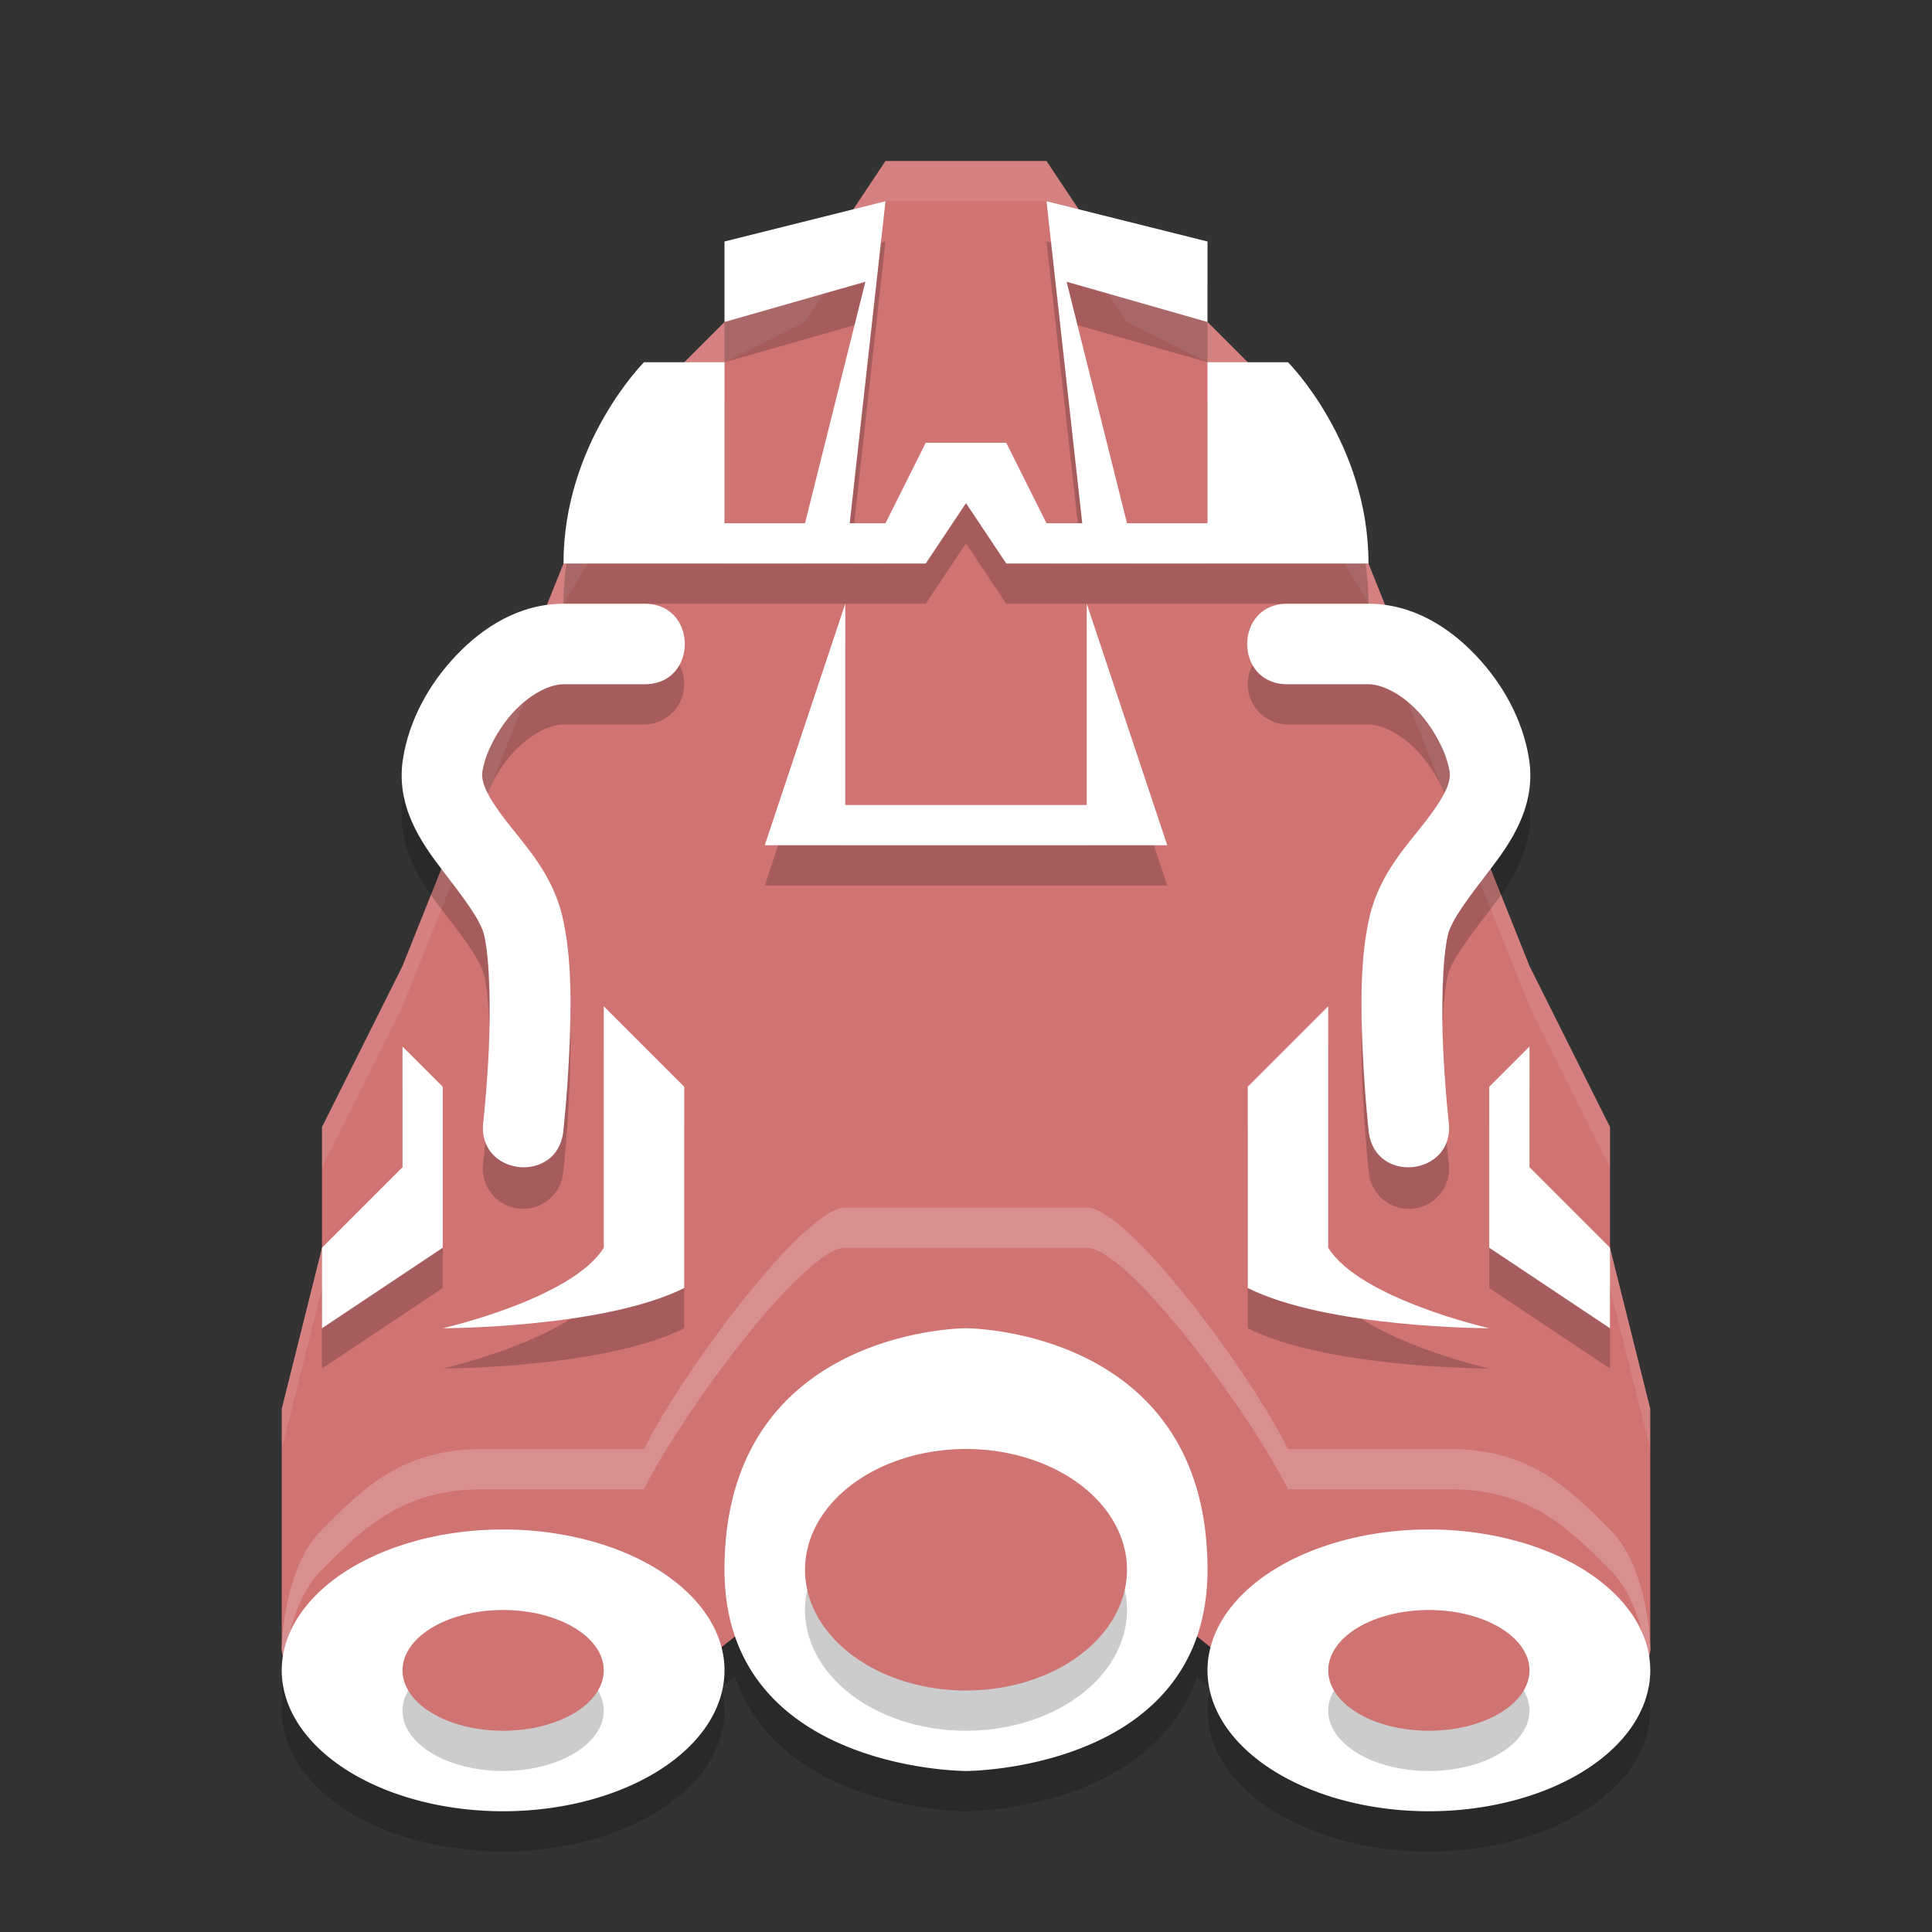 <?xml version="1.0" encoding="UTF-8" standalone="no"?>
<svg
   xmlns:dc="http://purl.org/dc/elements/1.1/"
   xmlns:cc="http://creativecommons.org/ns#"
   xmlns:rdf="http://www.w3.org/1999/02/22-rdf-syntax-ns#"
   xmlns:svg="http://www.w3.org/2000/svg"
   xmlns="http://www.w3.org/2000/svg"
   xmlns:sodipodi="http://sodipodi.sourceforge.net/DTD/sodipodi-0.dtd"
   xmlns:inkscape="http://www.inkscape.org/namespaces/inkscape"
   width="48"
   height="48"
   version="1.1"
   id="svg24"
   sodipodi:docname="audiosurf-2.svg"
   inkscape:version="0.92.5 (2060ec1f9f, 2020-04-08)">
  <rect width="100%" height="100%" fill="#333333" stroke="none"/>
  <defs
     id="defs28" />
  <sodipodi:namedview
     pagecolor="#ffffff"
     bordercolor="#d98c8c"
     borderopacity="1"
     objecttolerance="10"
     gridtolerance="10"
     guidetolerance="10"
     inkscape:pageopacity="0"
     inkscape:pageshadow="2"
     inkscape:window-width="783"
     inkscape:window-height="480"
     id="namedview26"
     showgrid="false"
     inkscape:zoom="6.9532167"
     inkscape:cx="26.746919"
     inkscape:cy="20.524287"
     inkscape:window-x="0"
     inkscape:window-y="28"
     inkscape:window-maximized="0"
     inkscape:current-layer="svg24" />
  <path
     d="m22 4-2 3-2 1-1 1-3 5-4 10-2 4v3l-1 4v6l8-1 9-8 9 8 8 1v-6l-1-4v-3l-2-4-4-10-3-5-1-1-2-1-2-3z"
     style="fill:#d07373;fill-opacity:1"
     id="path2" />
  <path
     d="m22 4-2 3-2 1-1 1-3 5-4 10-2 4v1l2-4 4-10 3-5 1-1 2-1 2-3h4l2 3 2 1 1 1 3 5 4 10 2 4v-1l-2-4-4-10-3-5-1-1-2-1-2-3zm-14 27-1 4v1l1-4zm32 0v1l1 4v-1z"
     style="fill:#ffffff;opacity:.1"
     id="path4" />
  <path
     d="m21 31c-1 0-4 4-5 6h-4c-2 0-2.946 0.946-4 2-1 1-1 3-1 3s0.009 0.062 0.033 0.146a5.5 3.5 0 0 0-0.033 0.354 5.5 3.5 0 0 0 5.5 3.5 5.5 3.5 0 0 0 5.5-3.5 5.5 3.5 0 0 0-0.08-0.572c0.129-0.1 0.229-0.186 0.338-0.275 1.149 3.348 5.742 3.348 5.742 3.348s4.593 2.01e-4 5.742-3.348c0.107 0.089 0.207 0.173 0.334 0.271a5.5 3.5 0 0 0-0.076 0.576 5.5 3.5 0 0 0 5.5 3.5 5.5 3.5 0 0 0 5.5-3.5 5.5 3.5 0 0 0-0.031-0.363c0.022-0.08 0.031-0.137 0.031-0.137s0-2-1-3c-1.054-1.054-2-2-4-2h-4c-1-2-4-6-5-6h-3z"
     style="opacity:.2"
     id="path6" />
  <path
     d="m21 30c-1 0-4 4-5 6h-4c-2 0-2.946 0.946-4 2-1 1-1 3-1 3s0 2 6 2c3 0 6-3 6-3h10s3 3 6 3c6 0 6-2 6-2s0-2-1-3c-1.054-1.054-2-2-4-2h-4c-1-2-4-6-5-6h-3z"
     style="fill:#d07373;fill-opacity:1"
     id="path8" />
  <path
     d="m24 33s-6 0-6 6c0 5 6 5 6 5s6 0 6-5c0-6-6-6-6-6zm-11.5 5a5.5 3.5 0 0 0-5.5 3.5 5.5 3.5 0 0 0 5.5 3.5 5.5 3.5 0 0 0 5.5-3.5 5.5 3.5 0 0 0-5.5-3.5zm23 0a5.5 3.5 0 0 0-5.5 3.5 5.5 3.5 0 0 0 5.5 3.5 5.5 3.5 0 0 0 5.5-3.5 5.5 3.5 0 0 0-5.5-3.5z"
     style="fill:#ffffff;fill-opacity:1"
     id="path10" />
  <path
     d="m22 6-4 1v2l3.5-1-1.5 6h-2v-4h-2s-2 2-2 5h9l1-1.5 1 1.5h9c0-3-2-5-2-5h-2v4h-2l-1.5-6 3.5 1v-2l-4-1 0.889 8h-0.889l-1-2h-2l-1 2h-0.889zm-8 10c-1.085 0-1.995 0.574-2.672 1.289-0.677 0.715-1.16 1.6-1.314 2.551-0.193 1.187 0.458 2.103 0.975 2.777 0.517 0.674 0.95 1.236 1.039 1.613 0.139 0.587 0.163 1.821 0.117 2.832-0.046 1.011-0.139 1.824-0.139 1.824a1.001 1.001 0 1 0 1.988 0.227s0.099-0.875 0.148-1.959c0.05-1.083 0.074-2.35-0.17-3.385-0.253-1.073-0.939-1.776-1.396-2.371-0.457-0.596-0.636-0.954-0.59-1.238 0.072-0.446 0.382-1.06 0.795-1.496 0.413-0.436 0.89-0.664 1.219-0.664h2a1 1 0 1 0 0-2zm7 0-2 6h10l-2-6v5h-6zm11 0a1 1 0 1 0 0 2h2c0.329 0 0.806 0.228 1.219 0.664 0.413 0.436 0.723 1.05 0.795 1.496 0.046 0.284-0.133 0.643-0.59 1.238-0.457 0.596-1.143 1.298-1.396 2.371-0.244 1.035-0.219 2.301-0.17 3.385 0.05 1.083 0.148 1.959 0.148 1.959a1.001 1.001 0 1 0 1.988-0.227s-0.092-0.813-0.139-1.824c-0.046-1.011-0.021-2.245 0.117-2.832 0.089-0.378 0.522-0.939 1.039-1.613 0.517-0.674 1.167-1.59 0.975-2.777-0.154-0.95-0.638-1.836-1.314-2.551-0.677-0.715-1.587-1.289-2.672-1.289zm-17 10v6c-0.784 1.268-4 2-4 2s4 0 6-1v-5zm18 0-2 2v5c2 1 6 1 6 1s-3.216-0.732-4-2zm-23 1v3l-2 2v2l3-2v-4zm28 0-1 1v4l3 2v-2l-2-2z"
     style="opacity:.2"
     id="path12" />
  <path
     d="m22 5-4 1v2l3.5-1-1.5 6h-2v-4h-2s-2 2-2 5h9l1-1.5 1 1.5h9c0-3-2-5-2-5h-2v4h-2l-1.5-6 3.5 1v-2l-4-1 0.889 8h-0.889l-1-2h-2l-1 2h-0.889zm-8 10c-1.085 0-1.995 0.574-2.672 1.289-0.677 0.715-1.16 1.6-1.314 2.551-0.193 1.187 0.458 2.103 0.975 2.777 0.517 0.674 0.95 1.236 1.039 1.613 0.139 0.587 0.163 1.821 0.117 2.832-0.046 1.011-0.139 1.824-0.139 1.824-0.151 1.326 1.837 1.552 1.988 0.227 0 0 0.099-0.875 0.148-1.959 0.05-1.083 0.074-2.35-0.17-3.385-0.253-1.073-0.939-1.776-1.396-2.371-0.457-0.596-0.636-0.954-0.59-1.238 0.072-0.446 0.382-1.06 0.795-1.496 0.413-0.436 0.89-0.664 1.219-0.664h2c1.352 0.019 1.352-2.019 0-2zm7 0-2 6h10l-2-6v5h-6zm11 0c-1.352-0.019-1.352 2.019 0 2h2c0.329 0 0.806 0.228 1.219 0.664 0.413 0.436 0.723 1.05 0.795 1.496 0.046 0.284-0.133 0.643-0.59 1.238-0.457 0.596-1.143 1.298-1.396 2.371-0.244 1.035-0.219 2.301-0.17 3.385 0.05 1.083 0.148 1.959 0.148 1.959 0.151 1.326 2.139 1.099 1.988-0.227 0 0-0.092-0.813-0.139-1.824-0.046-1.011-0.021-2.245 0.117-2.832 0.089-0.378 0.522-0.939 1.039-1.613 0.517-0.674 1.167-1.59 0.975-2.777-0.154-0.95-0.638-1.836-1.314-2.551-0.677-0.715-1.587-1.289-2.672-1.289zm-17 10v6c-0.784 1.268-4 2-4 2s4 0 6-1v-5zm18 0-2 2v5c2 1 6 1 6 1s-3.216-0.732-4-2zm-23 1v3l-2 2v2l3-2v-4zm28 0-1 1v4l3 2v-2l-2-2z"
     style="fill:#ffffff;fill-opacity:1"
     id="path14" />
  <path
     d="m24 37a4 3 0 0 0-4 3 4 3 0 0 0 4 3 4 3 0 0 0 4-3 4 3 0 0 0-4-3zm-11.5 4a2.5 1.5 0 0 0-2.5 1.5 2.5 1.5 0 0 0 2.5 1.5 2.5 1.5 0 0 0 2.5-1.5 2.5 1.5 0 0 0-2.5-1.5zm23 0a2.5 1.5 0 0 0-2.5 1.5 2.5 1.5 0 0 0 2.5 1.5 2.5 1.5 0 0 0 2.5-1.5 2.5 1.5 0 0 0-2.5-1.5z"
     style="opacity:.2"
     id="path16" />
  <path
     d="m24 36a4 3 0 0 0-4 3 4 3 0 0 0 4 3 4 3 0 0 0 4-3 4 3 0 0 0-4-3zm-11.5 4a2.5 1.5 0 0 0-2.5 1.5 2.5 1.5 0 0 0 2.5 1.5 2.5 1.5 0 0 0 2.5-1.5 2.5 1.5 0 0 0-2.5-1.5zm23 0a2.5 1.5 0 0 0-2.5 1.5 2.5 1.5 0 0 0 2.5 1.5 2.5 1.5 0 0 0 2.5-1.5 2.5 1.5 0 0 0-2.5-1.5z"
     style="fill:#d07373;fill-opacity:1"
     id="path18" />
  <path
     d="m21 30c-1 0-4 4-5 6h-4c-2 0-2.946 0.946-4 2-1 1-1 3-1 3s0.01 0.106 0.072 0.254c0.09-0.674 0.309-1.635 0.928-2.254 1.054-1.054 2-2 4-2h4c1-2 4-6 5-6h6c1 0 4 4 5 6h4c2 0 2.946 0.946 4 2 0.619 0.619 0.838 1.58 0.928 2.254 0.062-0.148 0.072-0.254 0.072-0.254s0-2-1-3c-1.054-1.054-2-2-4-2h-4c-1-2-4-6-5-6h-3z"
     style="fill:#ffffff;opacity:.2"
     id="path20" />
  <path
     d="m 24,33 c 0,0 -6,0 -6,6 0,0.161 0.023,0.304 0.035,0.455 C 18.397,34.017 24,34 24,34 c 0,0 5.603,0.017 5.965,5.455 C 29.977,39.304 30,39.161 30,39 30,33 24,33 24,33 Z M 12.5,38 A 5.5,3.5 0 0 0 7,41.5 5.5,3.5 0 0 0 7.062,41.998 5.5,3.5 0 0 1 12.5,39 5.5,3.5 0 0 1 17.938,42.002 5.5,3.5 0 0 0 18,41.5 5.5,3.5 0 0 0 12.5,38 Z m 23,0 A 5.5,3.5 0 0 0 30,41.5 5.5,3.5 0 0 0 30.062,41.998 5.5,3.5 0 0 1 35.5,39 5.5,3.5 0 0 1 40.938,42.002 5.5,3.5 0 0 0 41,41.5 5.5,3.5 0 0 0 35.5,38 Z"
     style="fill:#ffffff;opacity:.1"
     id="path22" />
</svg>
